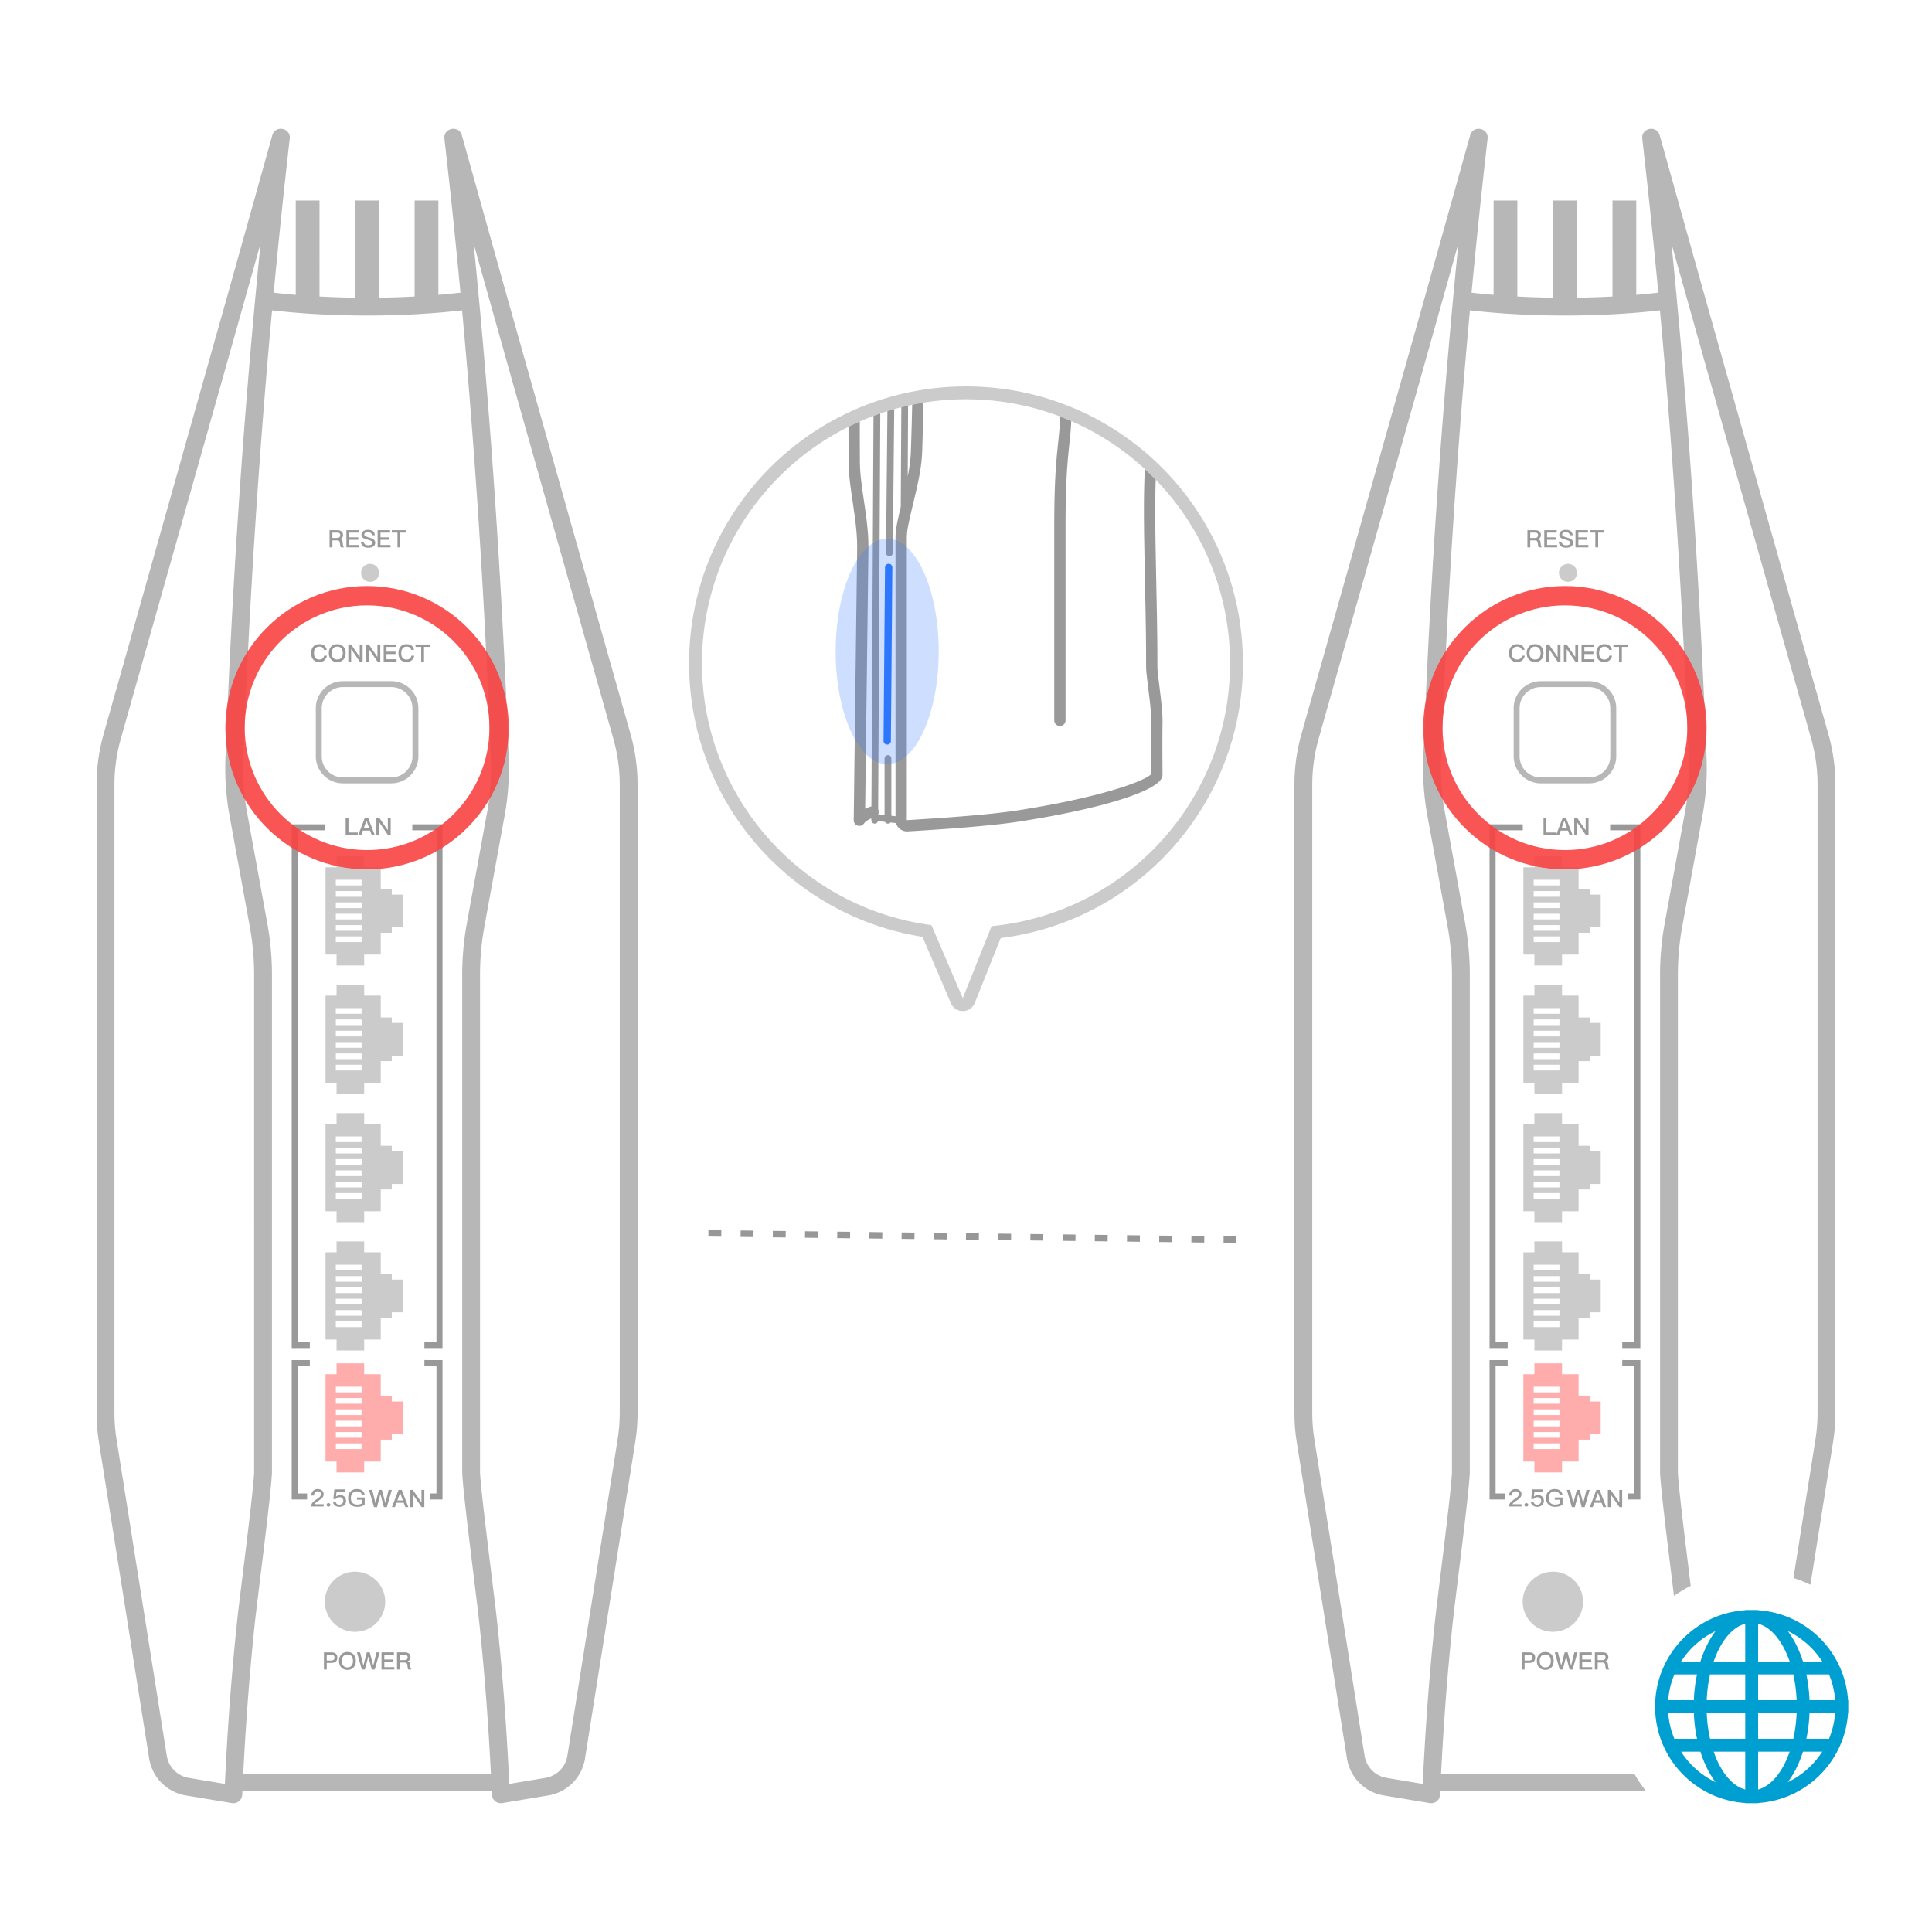 <svg xmlns="http://www.w3.org/2000/svg" width="300" height="300"><defs><filter id="a" width="325%" height="202.9%" x="-112.5%" y="-51.4%" filterUnits="objectBoundingBox"><feGaussianBlur in="SourceGraphic" stdDeviation="6"/></filter></defs><g fill="none" fill-rule="evenodd"><g transform="translate(15 20)"><path fill="#999" fill-opacity=".7" fill-rule="nonzero" d="M45.755 85.771h-7.503a4.207 4.207 0 0 0-4.213 4.2v7.466c0 2.32 1.887 4.2 4.213 4.2h7.503a4.207 4.207 0 0 0 4.213-4.2v-7.465c0-2.32-1.886-4.201-4.213-4.201Zm-7.503.92h7.503a3.285 3.285 0 0 1 3.29 3.28v7.466a3.285 3.285 0 0 1-3.29 3.28h-7.503a3.285 3.285 0 0 1-3.29-3.28v-7.465a3.285 3.285 0 0 1 3.29-3.28Z"/><path fill="#999" fill-rule="nonzero" d="M34.602 82.796c.289 0 .537-.082.743-.247.221-.175.36-.418.42-.732h-.428c-.052.202-.142.355-.27.456a.767.767 0 0 1-.469.138c-.292 0-.51-.093-.649-.273-.127-.168-.19-.41-.19-.724 0-.307.063-.546.194-.718.143-.194.353-.288.634-.288a.8.8 0 0 1 .462.12c.123.082.206.21.25.385h.429a.984.984 0 0 0-.353-.643c-.203-.164-.465-.246-.78-.246-.428 0-.754.138-.98.422-.198.246-.296.571-.296.968 0 .403.094.724.285.964.218.276.552.418.998.418Zm2.765 0c.409 0 .731-.13.968-.392.225-.25.337-.58.337-.99 0-.412-.112-.744-.337-.994-.237-.266-.56-.396-.968-.396-.413 0-.735.13-.968.4-.225.253-.334.582-.334.99 0 .403.109.732.334.986.233.262.555.396.968.396Zm0-.385c-.278 0-.495-.093-.645-.276-.147-.18-.218-.419-.218-.721 0-.307.071-.546.218-.725.153-.187.367-.28.645-.28s.491.085.641.265c.147.179.222.426.222.74 0 .313-.075.556-.222.732-.15.175-.363.265-.641.265Zm2.157.333v-1.95h.015l1.34 1.95h.427v-2.668h-.443V82h-.015l-1.324-1.924h-.439v2.668h.439Zm2.746 0v-1.95h.015l1.34 1.95h.427v-2.668h-.443V82h-.015l-1.324-1.924h-.439v2.668h.439Zm4.303 0v-.374h-1.557v-.807h1.403v-.374h-1.403v-.74h1.493v-.373h-1.932v2.668h1.996Zm1.583.052c.289 0 .536-.082.743-.247.221-.175.36-.418.42-.732h-.428c-.052.202-.142.355-.27.456a.767.767 0 0 1-.469.138c-.292 0-.51-.093-.649-.273-.127-.168-.191-.41-.191-.724 0-.307.064-.546.195-.718.143-.194.353-.288.634-.288a.8.8 0 0 1 .461.12c.124.082.207.21.252.385h.427a.984.984 0 0 0-.352-.643c-.203-.164-.465-.246-.78-.246-.428 0-.755.138-.98.422-.198.246-.296.571-.296.968 0 .403.094.724.285.964.218.276.552.418.998.418Zm2.686-.052v-2.295h.878v-.373h-2.195v.373h.878v2.295h.439ZM43.541 214.021l.525-2.006h.015l.522 2.006h.465l.773-2.668h-.495l-.503 2.03h-.015l-.529-2.03h-.454l-.529 2.03h-.015l-.503-2.03h-.495l.77 2.668h.468Zm2.788 0 .243-.668h1.122l.244.668h.469l-1.024-2.668h-.5l-1.023 2.668h.469Zm1.234-1.027h-.86l.425-1.17h.015l.42 1.17Zm1.545 1.027v-1.95h.015l1.34 1.95h.427v-2.668h-.442v1.925h-.015l-1.325-1.925h-.439v2.668h.44Zm-14.774-2.8c-.3 0-.543.093-.724.287-.178.179-.268.417-.272.714h.429c.008-.215.055-.375.15-.487.09-.115.224-.171.4-.171.166 0 .296.037.383.111.086.075.13.186.13.335a.63.63 0 0 1-.193.436 2.923 2.923 0 0 1-.402.305c-.318.208-.531.368-.633.484a.98.98 0 0 0-.28.695h1.936v-.357h-1.404c.059-.145.24-.312.543-.502a3.9 3.9 0 0 0 .582-.428c.181-.19.276-.398.276-.629a.728.728 0 0 0-.256-.573c-.173-.149-.398-.22-.665-.22Zm1.672 2.177a.272.272 0 0 0-.204.078.254.254 0 0 0-.087.201c0 .075.028.142.087.198a.285.285 0 0 0 .204.074c.079 0 .15-.026.209-.074a.278.278 0 0 0 .086-.198.267.267 0 0 0-.086-.2.307.307 0 0 0-.209-.079Zm.91-2.124-.154 1.488h.401a.482.482 0 0 1 .232-.212.748.748 0 0 1 .327-.063c.189 0 .33.052.433.156.102.104.153.25.153.435a.516.516 0 0 1-.177.41.652.652 0 0 1-.437.152.64.64 0 0 1-.377-.1.452.452 0 0 1-.185-.339h-.421c.02.246.13.443.33.584.181.13.398.197.65.197.279 0 .519-.078.72-.234a.835.835 0 0 0 .322-.673c0-.287-.086-.51-.251-.674a.88.88 0 0 0-.646-.246.935.935 0 0 0-.346.06.745.745 0 0 0-.3.182h-.011l.083-.766h1.345v-.357h-1.692Zm3.478-.053c-.413 0-.744.134-.988.41-.232.257-.346.584-.346.982 0 .395.114.718.346.968.248.268.595.401 1.043.401.244 0 .469-.03.673-.089a1.67 1.67 0 0 0 .508-.25v-1.115h-1.204v.346h.775v.576c-.095.056-.197.1-.315.13-.122.03-.252.049-.39.049-.35 0-.61-.093-.775-.28-.157-.17-.232-.416-.232-.736 0-.327.083-.584.256-.77.161-.179.378-.264.65-.264.22 0 .4.044.534.137a.62.62 0 0 1 .26.402h.433c-.051-.297-.177-.517-.378-.666-.208-.156-.492-.23-.85-.23ZM40.56 109.647v-.374H39.11v-2.294h-.435v2.668h1.883Zm.543 0 .244-.669h1.122l.244.669h.468l-1.024-2.668h-.499l-1.024 2.668h.47Zm1.234-1.028h-.859l.424-1.17h.015l.42 1.17Zm1.546 1.028v-1.95h.015l1.34 1.95h.427v-2.668h-.443v1.924h-.015l-1.324-1.924h-.439v2.668h.439ZM35.739 239.243v-1.024h.664c.652 0 .979-.276.979-.825 0-.546-.327-.819-.972-.819H35.3v2.668h.439Zm.637-1.397h-.637v-.897h.637c.192 0 .334.033.424.104.09.068.14.18.14.34 0 .161-.046.277-.136.348-.09.067-.233.105-.428.105Zm2.57 1.45c.409 0 .732-.131.968-.393.225-.25.338-.58.338-.99 0-.411-.113-.744-.338-.994-.236-.265-.559-.396-.968-.396-.413 0-.735.13-.968.4-.225.254-.334.583-.334.99 0 .403.11.732.334.986.233.262.555.396.968.396Zm0-.385c-.278 0-.495-.094-.645-.277-.146-.18-.218-.418-.218-.721 0-.307.072-.546.218-.725.154-.187.367-.28.645-.28s.492.086.642.265c.146.18.22.426.22.74s-.074.557-.22.732c-.15.176-.364.266-.642.266Zm2.712.332.526-2.006h.015l.521 2.006h.465l.773-2.668h-.495l-.503 2.03h-.015l-.529-2.03h-.454l-.529 2.03h-.015l-.502-2.03h-.496l.77 2.668h.468Zm4.577 0v-.374h-1.557v-.807h1.403v-.373h-1.403v-.74h1.493v-.374H44.24v2.668h1.996Zm.852 0v-1.087h.694c.15 0 .266.03.345.097.075.063.12.168.135.314l.034.329c.015.15.052.265.116.347h.476a.647.647 0 0 1-.161-.392l-.045-.43c-.03-.261-.161-.415-.394-.467v-.007a.582.582 0 0 0 .341-.236.634.634 0 0 0 .113-.37c0-.254-.086-.448-.251-.583-.158-.123-.375-.183-.65-.183h-1.192v2.668h.439Zm.694-1.46h-.694v-.834h.694c.18 0 .311.03.394.097.082.064.123.168.123.314 0 .134-.04.239-.123.314-.09.07-.222.108-.394.108ZM36.615 64.995v-1.087h.694c.15 0 .266.03.345.097.075.063.12.168.135.314l.034.329c.015.15.052.265.116.347h.476a.647.647 0 0 1-.16-.392l-.046-.43c-.03-.262-.161-.415-.394-.467v-.007a.582.582 0 0 0 .342-.236.634.634 0 0 0 .112-.37c0-.254-.086-.448-.251-.583-.158-.123-.375-.183-.65-.183h-1.192v2.668h.439Zm.694-1.46h-.694V62.7h.694c.18 0 .311.03.394.097.082.064.123.168.123.314 0 .134-.04.239-.123.314-.09.07-.222.108-.394.108Zm3.477 1.46v-.374H39.23v-.807h1.403v-.373H39.23v-.74h1.493v-.374H38.79v2.668h1.995Zm1.403.052c.342 0 .608-.07.796-.205a.669.669 0 0 0 .281-.568c0-.247-.116-.437-.349-.575-.105-.06-.337-.15-.701-.262a3.779 3.779 0 0 1-.458-.164c-.128-.068-.188-.161-.188-.273 0-.127.053-.22.165-.277.09-.048.218-.07.387-.07.195 0 .345.033.443.108.097.07.168.19.206.355h.435c-.026-.292-.135-.509-.323-.647-.176-.13-.424-.194-.739-.194-.288 0-.525.063-.712.194a.632.632 0 0 0-.3.557.59.59 0 0 0 .307.538c.079.045.285.12.615.224.297.09.47.15.522.176.165.082.251.194.251.336 0 .112-.06.198-.172.265a.956.956 0 0 1-.466.098c-.221 0-.382-.042-.487-.116-.117-.086-.188-.232-.218-.434h-.435c.019.34.143.587.368.744.183.127.442.19.772.19Zm3.448-.052v-.374H44.08v-.807h1.403v-.373H44.08v-.74h1.493v-.374h-1.932v2.668h1.996Zm1.523 0v-2.294h.878v-.374h-2.195v.374h.878v2.294h.439Z"/><ellipse cx="42.473" cy="68.95" fill="#999" fill-opacity=".5" rx="1.407" ry="1.401"/><ellipse cx="40.128" cy="228.718" fill="#999" fill-opacity=".5" rx="4.689" ry="4.671"/><path fill="#999" fill-opacity=".5" d="M41.55 172.766v1.693l2.572.001v3.387l1.715.001v.846h1.715v5.083h-1.714l-.001.847h-1.714l-.001 3.387H41.55v1.694h-4.288v-1.694h-1.715v-13.55l1.716-.002v-1.693h4.287Zm-.4 12.43h-4.002v.88h4.001v-.88Zm0-1.76h-4.002v.88h4.001v-.88Zm0-1.76h-4.002v.88h4.001v-.88Zm0-1.76h-4.002v.88h4.001v-.88Zm0-1.76h-4.002v.88h4.001v-.88Zm0-1.76h-4.002v.88h4.001v-.88ZM41.55 152.838v1.693h2.572v3.388h1.715v.847h1.715v5.082h-1.714l-.001.847h-1.714l-.001 3.388H41.55v1.694h-4.288v-1.694h-1.715v-13.551l1.716-.001v-1.693h4.287Zm-.4 12.43h-4.002v.88h4.001v-.88Zm0-1.76h-4.002v.88h4.001v-.88Zm0-1.76h-4.002v.88h4.001v-.88Zm0-1.76h-4.002v.88h4.001v-.88Zm0-1.76h-4.002v.88h4.001v-.88Zm0-1.76h-4.002v.88h4.001v-.88ZM41.55 132.91v1.693h2.572v3.388h1.715v.847h1.715v5.082h-1.714l-.001.847h-1.714l-.001 3.388H41.55v1.694h-4.288v-1.694h-1.715v-13.551l1.716-.001v-1.693h4.287Zm-.4 12.429h-4.002v.88h4.001v-.88Zm0-1.76h-4.002v.88h4.001v-.88Zm0-1.76h-4.002v.88h4.001v-.88Zm0-1.76h-4.002v.88h4.001v-.88Zm0-1.76h-4.002v.88h4.001v-.88Zm0-1.76h-4.002v.88h4.001v-.88ZM41.55 112.981v1.693l2.572.001v3.387l1.715.001v.846l1.715.001v5.082h-1.714l-.001.847h-1.714l-.001 3.388H41.55v1.693h-4.288v-1.694h-1.715v-13.55l1.716-.002v-1.693h4.287Zm-.4 12.43h-4.002v.88h4.001v-.88Zm0-1.76h-4.002v.88h4.001v-.88Zm0-1.76h-4.002v.88h4.001v-.88Zm0-1.76h-4.002v.88h4.001v-.88Zm0-1.76h-4.002v.88h4.001v-.88Zm0-1.76h-4.002v.88h4.001v-.88Z"/><path fill="#FF5B5B" fill-opacity=".5" d="M41.55 191.698v1.693l2.572.001v3.387h1.715v.847h1.715v5.082h-1.714l-.001.847h-1.714l-.001 3.388H41.55v1.694h-4.288v-1.694h-1.715v-13.551h1.716v-1.694h4.287Zm-.4 12.43h-4.002v.88h4.001v-.88Zm0-1.76h-4.002v.88h4.001v-.88Zm0-1.76h-4.002v.88h4.001v-.88Zm0-1.76h-4.002v.88h4.001v-.88Zm0-1.76h-4.002v.88h4.001v-.88Zm0-1.76h-4.002v.88h4.001v-.88Z"/><path fill="#999" fill-rule="nonzero" d="M33.109 191.197v.934h-1.876v19.772l1.451.001v.934h-2.389v-21.64zM53.712 191.197v21.641h-1.92v-.934h.982V192.13H50.9v-.934zM33.109 189.329v-.934h-1.876v-79.463l4.22-.001v-.934h-5.158v81.332zM53.712 189.329v-81.332h-4.69v.934h3.752v79.465l-1.875-.001v.934z"/><path fill="#999" fill-opacity=".7" fill-rule="nonzero" d="m56.72 1.013 6.813 24.344 14.39 51.012 4.981 17.591A28.84 28.84 0 0 1 84 101.838v97.548c0 1.518-.12 3.034-.358 4.533l-7.804 49.146a6.913 6.913 0 0 1-5.7 5.73l-7.14 1.186a1.384 1.384 0 0 1-1.611-1.3l-.025-.522H22.637l-.024.522a1.383 1.383 0 0 1-1.475 1.316l-.135-.016-7.141-1.187a6.914 6.914 0 0 1-5.654-5.472l-.046-.257-7.804-49.146a28.908 28.908 0 0 1-.35-3.883l-.008-.65v-97.548c0-2.444.31-4.875.922-7.236l.174-.642L6.077 76.37l14.39-51.012 6.814-24.344c.456-1.639 2.903-1.164 2.71.527a1173.731 1173.731 0 0 0-2.49 23.904l-1.023-.122c1.457.18 2.938.334 4.444.461v-14.65h3.693l-.001 14.905c1.812.097 3.658.158 5.537.182l.002-15.087h3.692l.002 15.087c1.879-.024 3.724-.085 5.536-.182V11.133h3.693v14.65c1.156-.097 2.297-.21 3.423-.339A1171.71 1171.71 0 0 0 54.01 1.54c-.193-1.69 2.254-2.166 2.71-.527ZM25.46 17.811l-5.367 19.102L3.761 94.712a26.084 26.084 0 0 0-.985 6.523l-.007.603v97.548c0 1.144.075 2.287.225 3.422l.099.68 7.804 49.145a4.147 4.147 0 0 0 3.218 3.4l.202.038 5.602.93.104-2.083.032-.614.033-.612.136-2.414.036-.596.036-.594.15-2.345.079-1.156.08-1.145.17-2.261.087-1.116.09-1.107.185-2.187.097-1.081.098-1.073.204-2.124.212-2.096.104-.992.136-1.202 1.246-10.194.418-3.477.4-3.485.246-2.343.093-1.026.027-.344.035-.566.007-.217.001-77.18c0-2.234-.18-4.463-.536-6.666l-.141-.825-3.145-17.243a40.832 40.832 0 0 1-.632-8.886c.996-26.04 2.678-51.311 5.046-75.814l.313-3.192.094-.934Zm33.08 0 .094.934c2.534 25.499 4.32 51.834 5.36 79.006a40.832 40.832 0 0 1-.633 8.886l-3.145 17.243a41.756 41.756 0 0 0-.677 7.49v77.181l.008.217.035.566.027.344.093 1.026.246 2.343.4 3.485.418 3.477 1.246 10.194.136 1.202.104.992.212 2.096.204 2.124c.066.712.131 1.43.195 2.154l.186 2.187c.06.735.12 1.476.177 2.223l.168 2.26c.055.761.108 1.528.16 2.302l.15 2.345.072 1.19.136 2.414.065 1.226.104 2.083 5.602-.93a4.148 4.148 0 0 0 3.42-3.438l7.804-49.146c.216-1.356.324-2.728.324-4.101v-97.548c0-2.411-.334-4.81-.992-7.126L63.907 36.913 58.54 17.811Zm-1.785 10.383 1.107-.132c-5.012.621-10.3.931-15.863.931-5.154 0-10.072-.266-14.753-.799-2.069 22.572-3.56 45.793-4.472 69.662a38.077 38.077 0 0 0 .461 7.54l.129.747 3.144 17.243a44.51 44.51 0 0 1 .713 7.092l.01.893v77.09l-.001.06-.001.067-.012.312-.023.384-.055.7-.075.837-.131 1.3-.117 1.095-.323 2.854-.48 4.03-.852 6.941-.49 4.065-.169 1.575-.201 1.987-.194 2.013-.185 2.04-.178 2.069-.17 2.1-.162 2.136-.153 2.172-.146 2.21-.035.56-.034.56-.134 2.273-.125 2.317-.014.279h38.458l-.014-.279-.125-2.317-.134-2.272a468.96 468.96 0 0 0-.07-1.12l-.145-2.211-.153-2.172-.162-2.135-.17-2.101-.178-2.07-.185-2.04-.194-2.012-.201-1.987-.17-1.575-.489-4.065-.852-6.942-.48-4.03-.323-2.853-.117-1.094-.13-1.3-.076-.837-.055-.701-.023-.384-.012-.312a5.829 5.829 0 0 1-.001-.128v-77.09c0-2.677.242-5.35.722-7.984l3.144-17.243c.499-2.733.696-5.512.59-8.287-.913-23.87-2.403-47.09-4.471-69.662Z"/></g><g transform="translate(201 20)"><path fill="#999" fill-opacity=".7" fill-rule="nonzero" d="M45.755 85.771h-7.503a4.207 4.207 0 0 0-4.213 4.2v7.466c0 2.32 1.887 4.2 4.213 4.2h7.503a4.207 4.207 0 0 0 4.213-4.2v-7.465c0-2.32-1.886-4.201-4.213-4.201Zm-7.503.92h7.503a3.285 3.285 0 0 1 3.29 3.28v7.466a3.285 3.285 0 0 1-3.29 3.28h-7.503a3.285 3.285 0 0 1-3.29-3.28v-7.465a3.285 3.285 0 0 1 3.29-3.28Z"/><path fill="#999" fill-rule="nonzero" d="M34.602 82.796c.289 0 .537-.082.743-.247.221-.175.36-.418.42-.732h-.428c-.052.202-.142.355-.27.456a.767.767 0 0 1-.469.138c-.292 0-.51-.093-.649-.273-.127-.168-.19-.41-.19-.724 0-.307.063-.546.194-.718.143-.194.353-.288.634-.288a.8.8 0 0 1 .462.12c.123.082.206.21.25.385h.429a.984.984 0 0 0-.353-.643c-.203-.164-.465-.246-.78-.246-.428 0-.754.138-.98.422-.198.246-.296.571-.296.968 0 .403.094.724.285.964.218.276.552.418.998.418Zm2.765 0c.409 0 .731-.13.968-.392.225-.25.337-.58.337-.99 0-.412-.112-.744-.337-.994-.237-.266-.56-.396-.968-.396-.413 0-.735.13-.968.4-.225.253-.334.582-.334.99 0 .403.109.732.334.986.233.262.555.396.968.396Zm0-.385c-.278 0-.495-.093-.645-.276-.147-.18-.218-.419-.218-.721 0-.307.071-.546.218-.725.153-.187.367-.28.645-.28s.491.085.641.265c.147.179.222.426.222.74 0 .313-.075.556-.222.732-.15.175-.363.265-.641.265Zm2.157.333v-1.95h.015l1.34 1.95h.427v-2.668h-.443V82h-.015l-1.324-1.924h-.439v2.668h.439Zm2.746 0v-1.95h.015l1.34 1.95h.427v-2.668h-.443V82h-.015l-1.324-1.924h-.439v2.668h.439Zm4.303 0v-.374h-1.557v-.807h1.403v-.374h-1.403v-.74h1.493v-.373h-1.932v2.668h1.996Zm1.583.052c.289 0 .536-.082.743-.247.221-.175.36-.418.42-.732h-.428c-.052.202-.142.355-.27.456a.767.767 0 0 1-.469.138c-.292 0-.51-.093-.649-.273-.127-.168-.191-.41-.191-.724 0-.307.064-.546.195-.718.143-.194.353-.288.634-.288a.8.8 0 0 1 .461.12c.124.082.207.21.252.385h.427a.984.984 0 0 0-.352-.643c-.203-.164-.465-.246-.78-.246-.428 0-.755.138-.98.422-.198.246-.296.571-.296.968 0 .403.094.724.285.964.218.276.552.418.998.418Zm2.686-.052v-2.295h.878v-.373h-2.195v.373h.878v2.295h.439ZM43.541 214.021l.525-2.006h.015l.522 2.006h.465l.773-2.668h-.495l-.503 2.03h-.015l-.529-2.03h-.454l-.529 2.03h-.015l-.503-2.03h-.495l.77 2.668h.468Zm2.788 0 .243-.668h1.122l.244.668h.469l-1.024-2.668h-.5l-1.023 2.668h.469Zm1.234-1.027h-.86l.425-1.17h.015l.42 1.17Zm1.545 1.027v-1.95h.015l1.34 1.95h.427v-2.668h-.442v1.925h-.015l-1.325-1.925h-.439v2.668h.44Zm-14.774-2.8c-.3 0-.543.093-.724.287-.178.179-.268.417-.272.714h.429c.008-.215.055-.375.15-.487.09-.115.224-.171.4-.171.166 0 .296.037.383.111.086.075.13.186.13.335a.63.63 0 0 1-.193.436 2.923 2.923 0 0 1-.402.305c-.318.208-.531.368-.633.484a.98.98 0 0 0-.28.695h1.936v-.357h-1.404c.059-.145.24-.312.543-.502a3.9 3.9 0 0 0 .582-.428c.181-.19.276-.398.276-.629a.728.728 0 0 0-.256-.573c-.173-.149-.398-.22-.665-.22Zm1.672 2.177a.272.272 0 0 0-.204.078.254.254 0 0 0-.087.201c0 .075.028.142.087.198a.285.285 0 0 0 .204.074c.079 0 .15-.026.209-.074a.278.278 0 0 0 .086-.198.267.267 0 0 0-.086-.2.307.307 0 0 0-.209-.079Zm.91-2.124-.154 1.488h.401a.482.482 0 0 1 .232-.212.748.748 0 0 1 .327-.063c.189 0 .33.052.433.156.102.104.153.25.153.435a.516.516 0 0 1-.177.41.652.652 0 0 1-.437.152.64.64 0 0 1-.377-.1.452.452 0 0 1-.185-.339h-.421c.02.246.13.443.33.584.181.13.398.197.65.197.279 0 .519-.078.72-.234a.835.835 0 0 0 .322-.673c0-.287-.086-.51-.251-.674a.88.88 0 0 0-.646-.246.935.935 0 0 0-.346.06.745.745 0 0 0-.3.182h-.011l.083-.766h1.345v-.357h-1.692Zm3.478-.053c-.413 0-.744.134-.988.41-.232.257-.346.584-.346.982 0 .395.114.718.346.968.248.268.595.401 1.043.401.244 0 .469-.03.673-.089a1.67 1.67 0 0 0 .508-.25v-1.115h-1.204v.346h.775v.576c-.095.056-.197.1-.315.13-.122.03-.252.049-.39.049-.35 0-.61-.093-.775-.28-.157-.17-.232-.416-.232-.736 0-.327.083-.584.256-.77.161-.179.378-.264.65-.264.22 0 .4.044.534.137a.62.62 0 0 1 .26.402h.433c-.051-.297-.177-.517-.378-.666-.208-.156-.492-.23-.85-.23ZM40.56 109.647v-.374H39.11v-2.294h-.435v2.668h1.883Zm.543 0 .244-.669h1.122l.244.669h.468l-1.024-2.668h-.499l-1.024 2.668h.47Zm1.234-1.028h-.859l.424-1.17h.015l.42 1.17Zm1.546 1.028v-1.95h.015l1.34 1.95h.427v-2.668h-.443v1.924h-.015l-1.324-1.924h-.439v2.668h.439ZM35.739 239.243v-1.024h.664c.652 0 .979-.276.979-.825 0-.546-.327-.819-.972-.819H35.3v2.668h.439Zm.637-1.397h-.637v-.897h.637c.192 0 .334.033.424.104.09.068.14.18.14.34 0 .161-.046.277-.136.348-.09.067-.233.105-.428.105Zm2.57 1.45c.409 0 .732-.131.968-.393.225-.25.338-.58.338-.99 0-.411-.113-.744-.338-.994-.236-.265-.559-.396-.968-.396-.413 0-.735.13-.968.4-.225.254-.334.583-.334.99 0 .403.11.732.334.986.233.262.555.396.968.396Zm0-.385c-.278 0-.495-.094-.645-.277-.146-.18-.218-.418-.218-.721 0-.307.072-.546.218-.725.154-.187.367-.28.645-.28s.492.086.642.265c.146.18.22.426.22.74s-.074.557-.22.732c-.15.176-.364.266-.642.266Zm2.712.332.526-2.006h.015l.521 2.006h.465l.773-2.668h-.495l-.503 2.03h-.015l-.529-2.03h-.454l-.529 2.03h-.015l-.502-2.03h-.496l.77 2.668h.468Zm4.577 0v-.374h-1.557v-.807h1.403v-.373h-1.403v-.74h1.493v-.374H44.24v2.668h1.996Zm.852 0v-1.087h.694c.15 0 .266.03.345.097.075.063.12.168.135.314l.034.329c.015.15.052.265.116.347h.476a.647.647 0 0 1-.161-.392l-.045-.43c-.03-.261-.161-.415-.394-.467v-.007a.582.582 0 0 0 .341-.236.634.634 0 0 0 .113-.37c0-.254-.086-.448-.251-.583-.158-.123-.375-.183-.65-.183h-1.192v2.668h.439Zm.694-1.46h-.694v-.834h.694c.18 0 .311.03.394.097.082.064.123.168.123.314 0 .134-.04.239-.123.314-.09.07-.222.108-.394.108ZM36.615 64.995v-1.087h.694c.15 0 .266.03.345.097.075.063.12.168.135.314l.034.329c.015.15.052.265.116.347h.476a.647.647 0 0 1-.16-.392l-.046-.43c-.03-.262-.161-.415-.394-.467v-.007a.582.582 0 0 0 .342-.236.634.634 0 0 0 .112-.37c0-.254-.086-.448-.251-.583-.158-.123-.375-.183-.65-.183h-1.192v2.668h.439Zm.694-1.46h-.694V62.7h.694c.18 0 .311.03.394.097.082.064.123.168.123.314 0 .134-.04.239-.123.314-.09.07-.222.108-.394.108Zm3.477 1.46v-.374H39.23v-.807h1.403v-.373H39.23v-.74h1.493v-.374H38.79v2.668h1.995Zm1.403.052c.342 0 .608-.07.796-.205a.669.669 0 0 0 .281-.568c0-.247-.116-.437-.349-.575-.105-.06-.337-.15-.701-.262a3.779 3.779 0 0 1-.458-.164c-.128-.068-.188-.161-.188-.273 0-.127.053-.22.165-.277.09-.048.218-.07.387-.07.195 0 .345.033.443.108.097.07.168.19.206.355h.435c-.026-.292-.135-.509-.323-.647-.176-.13-.424-.194-.739-.194-.288 0-.525.063-.712.194a.632.632 0 0 0-.3.557.59.59 0 0 0 .307.538c.079.045.285.12.615.224.297.09.47.15.522.176.165.082.251.194.251.336 0 .112-.06.198-.172.265a.956.956 0 0 1-.466.098c-.221 0-.382-.042-.487-.116-.117-.086-.188-.232-.218-.434h-.435c.019.34.143.587.368.744.183.127.442.19.772.19Zm3.448-.052v-.374H44.08v-.807h1.403v-.373H44.08v-.74h1.493v-.374h-1.932v2.668h1.996Zm1.523 0v-2.294h.878v-.374h-2.195v.374h.878v2.294h.439Z"/><ellipse cx="42.473" cy="68.95" fill="#999" fill-opacity=".5" rx="1.407" ry="1.401"/><ellipse cx="40.128" cy="228.718" fill="#999" fill-opacity=".5" rx="4.689" ry="4.671"/><path fill="#999" fill-opacity=".5" d="M41.55 172.766v1.693l2.572.001v3.387l1.715.001v.846h1.715v5.083h-1.714l-.001.847h-1.714l-.001 3.387H41.55v1.694h-4.288v-1.694h-1.715v-13.55l1.716-.002v-1.693h4.287Zm-.4 12.43h-4.002v.88h4.001v-.88Zm0-1.76h-4.002v.88h4.001v-.88Zm0-1.76h-4.002v.88h4.001v-.88Zm0-1.76h-4.002v.88h4.001v-.88Zm0-1.76h-4.002v.88h4.001v-.88Zm0-1.76h-4.002v.88h4.001v-.88ZM41.55 152.838v1.693h2.572v3.388h1.715v.847h1.715v5.082h-1.714l-.001.847h-1.714l-.001 3.388H41.55v1.694h-4.288v-1.694h-1.715v-13.551l1.716-.001v-1.693h4.287Zm-.4 12.43h-4.002v.88h4.001v-.88Zm0-1.76h-4.002v.88h4.001v-.88Zm0-1.76h-4.002v.88h4.001v-.88Zm0-1.76h-4.002v.88h4.001v-.88Zm0-1.76h-4.002v.88h4.001v-.88Zm0-1.76h-4.002v.88h4.001v-.88ZM41.55 132.91v1.693h2.572v3.388h1.715v.847h1.715v5.082h-1.714l-.001.847h-1.714l-.001 3.388H41.55v1.694h-4.288v-1.694h-1.715v-13.551l1.716-.001v-1.693h4.287Zm-.4 12.429h-4.002v.88h4.001v-.88Zm0-1.76h-4.002v.88h4.001v-.88Zm0-1.76h-4.002v.88h4.001v-.88Zm0-1.76h-4.002v.88h4.001v-.88Zm0-1.76h-4.002v.88h4.001v-.88Zm0-1.76h-4.002v.88h4.001v-.88ZM41.55 112.981v1.693l2.572.001v3.387l1.715.001v.846l1.715.001v5.082h-1.714l-.001.847h-1.714l-.001 3.388H41.55v1.693h-4.288v-1.694h-1.715v-13.55l1.716-.002v-1.693h4.287Zm-.4 12.43h-4.002v.88h4.001v-.88Zm0-1.76h-4.002v.88h4.001v-.88Zm0-1.76h-4.002v.88h4.001v-.88Zm0-1.76h-4.002v.88h4.001v-.88Zm0-1.76h-4.002v.88h4.001v-.88Zm0-1.76h-4.002v.88h4.001v-.88Z"/><path fill="#FF5B5B" fill-opacity=".5" d="M41.55 191.698v1.693l2.572.001v3.387h1.715v.847h1.715v5.082h-1.714l-.001.847h-1.714l-.001 3.388H41.55v1.694h-4.288v-1.694h-1.715v-13.551h1.716v-1.694h4.287Zm-.4 12.43h-4.002v.88h4.001v-.88Zm0-1.76h-4.002v.88h4.001v-.88Zm0-1.76h-4.002v.88h4.001v-.88Zm0-1.76h-4.002v.88h4.001v-.88Zm0-1.76h-4.002v.88h4.001v-.88Zm0-1.76h-4.002v.88h4.001v-.88Z"/><path fill="#999" fill-rule="nonzero" d="M33.109 191.197v.934h-1.876v19.772l1.451.001v.934h-2.389v-21.64zM53.712 191.197v21.641h-1.92v-.934h.982V192.13H50.9v-.934zM33.109 189.329v-.934h-1.876v-79.463l4.22-.001v-.934h-5.158v81.332zM53.712 189.329v-81.332h-4.69v.934h3.752v79.465l-1.875-.001v.934z"/><path fill="#999" fill-opacity=".7" fill-rule="nonzero" d="m56.72 1.013 6.813 24.344 14.39 51.012 4.981 17.591A28.84 28.84 0 0 1 84 101.838v97.548c0 1.518-.12 3.034-.358 4.533l-3.518 22.161a20.861 20.861 0 0 0-2.636-1.059l3.42-21.534c.215-1.356.323-2.728.323-4.101v-97.548c0-2.411-.334-4.81-.992-7.126L63.907 36.913 58.54 17.811l.094.934c2.534 25.499 4.32 51.834 5.36 79.006a40.832 40.832 0 0 1-.633 8.886l-3.145 17.243a41.756 41.756 0 0 0-.677 7.49v77.181l.008.217.035.566.027.344.093 1.026.246 2.343.4 3.485.418 3.477.763 6.243c-.905.458-1.773.98-2.597 1.56l-.093-.77-.852-6.943-.48-4.03-.323-2.853-.117-1.094-.13-1.3-.076-.837-.055-.701-.023-.384-.012-.312a5.829 5.829 0 0 1-.001-.128v-77.09c0-2.677.242-5.35.722-7.984l3.144-17.243c.499-2.733.696-5.512.59-8.287-.867-22.676-2.256-44.767-4.165-66.271l-.307-3.391-.054.006c-4.665.529-9.566.793-14.701.793-5.154 0-10.072-.266-14.753-.799-2.069 22.572-3.56 45.793-4.472 69.662a38.077 38.077 0 0 0 .461 7.54l.129.747 3.144 17.243a44.51 44.51 0 0 1 .713 7.092l.01.893v77.09l-.001.06-.001.067-.012.312-.023.384-.055.7-.075.837-.131 1.3-.117 1.095-.323 2.854-.48 4.03-.852 6.941-.49 4.065-.169 1.575-.201 1.987-.194 2.013-.185 2.04-.178 2.069-.17 2.1-.162 2.136-.153 2.172-.146 2.21-.035.56-.034.56-.134 2.273-.125 2.317-.014.279h29.98a21.044 21.044 0 0 0 1.883 2.763l-31.997-.001-.024.522a1.383 1.383 0 0 1-1.475 1.316l-.135-.016-7.141-1.187a6.914 6.914 0 0 1-5.654-5.472l-.046-.257-7.804-49.146a28.908 28.908 0 0 1-.35-3.883l-.008-.65v-97.548c0-2.444.31-4.875.922-7.236l.174-.642L6.077 76.37l14.39-51.012 6.814-24.344c.456-1.639 2.903-1.164 2.71.527a1173.731 1173.731 0 0 0-2.49 23.904l-.728-.087.802.096c1.102.125 2.218.235 3.347.33v-14.65h3.693l-.001 14.905c1.812.097 3.658.158 5.537.182l.002-15.087h3.692l.002 15.087c1.879-.024 3.724-.085 5.536-.182V11.133h3.693v14.65c1.156-.097 2.297-.21 3.423-.339A1171.71 1171.71 0 0 0 54.01 1.54c-.193-1.69 2.254-2.166 2.71-.527ZM25.46 17.811l-5.367 19.102L3.761 94.712a26.084 26.084 0 0 0-.985 6.523l-.007.603v97.548c0 1.144.075 2.287.225 3.422l.099.68 7.804 49.145a4.147 4.147 0 0 0 3.218 3.4l.202.038 5.602.93.104-2.083.032-.614.033-.612.136-2.414.036-.596.036-.594.15-2.345.079-1.156.08-1.145.17-2.261.087-1.116.09-1.107.185-2.187.097-1.081.098-1.073.204-2.124.212-2.096.104-.992.136-1.202 1.246-10.194.418-3.477.4-3.485.246-2.343.093-1.026.027-.344.035-.566.007-.217.001-77.18c0-2.234-.18-4.463-.536-6.666l-.141-.825-3.145-17.243a40.832 40.832 0 0 1-.632-8.886c.996-26.04 2.678-51.311 5.046-75.814l.313-3.192.094-.934Z"/></g><path fill="#009FD1" d="M280.98 264a23.583 23.583 0 0 0-.492-3.999h3.515c.522 1.246.853 2.592.96 4h-3.983Zm-.492 6.003c.268-1.266.44-2.608.492-4.003h3.98a12.834 12.834 0 0 1-.957 4.003h-3.515Zm-.522 2h2.991a13.073 13.073 0 0 1-5.347 4.728c.967-1.286 1.772-2.893 2.356-4.729Zm-6.965 0h4.9c-1.075 3.113-2.847 5.32-4.9 5.87v-5.87Zm0-6.003h5.98a22.26 22.26 0 0 1-.52 4.003H273V266Zm0-5.999h5.46c.284 1.246.457 2.592.52 4H273v-4Zm0-7.873c2.053.549 3.825 2.758 4.9 5.87H273v-5.87Zm6.965 5.87c-.584-1.834-1.385-3.445-2.356-4.729a13.087 13.087 0 0 1 5.347 4.729h-2.99Zm-8.967 0h-4.9c1.075-3.112 2.845-5.321 4.9-5.87v5.87Zm0 6.002h-5.98c.059-1.407.236-2.753.518-3.999H271v4Zm0 6.003h-5.462a22.446 22.446 0 0 1-.518-4.003H271v4.003Zm0 7.87c-2.055-.55-3.825-2.757-4.9-5.87h4.9v5.87Zm-6.963-5.87c.584 1.835 1.387 3.446 2.354 4.728a13.066 13.066 0 0 1-5.349-4.729h2.995ZM263.02 266c.055 1.395.224 2.737.492 4.003h-3.517a13.005 13.005 0 0 1-.957-4.003h3.982Zm.492-5.999a23.79 23.79 0 0 0-.492 4h-3.982c.106-1.408.439-2.754.957-4h3.517Zm.526-2.003h-2.997a13.08 13.08 0 0 1 5.349-4.729c-.965 1.284-1.768 2.895-2.352 4.729ZM286.964 264c-.492-7.49-6.476-13.476-13.963-13.968V250h-2.002v.032c-7.487.492-13.473 6.478-13.965 13.968H257v2h.034c.492 7.49 6.478 13.474 13.965 13.966V280h2.002v-.034c7.487-.492 13.471-6.476 13.963-13.966H287v-2h-.036Z"/><path fill="#979797" fill-rule="nonzero" d="m191.994 193.006.012-1-2-.024-.012 1 2 .024Zm-5-.06.012-1-2-.025-.012 1 2 .024Zm-5-.062.013-1-2-.024-.012 1 2 .024Zm-4.999-.06.012-1-2-.025-.012 1 2 .024Zm-5-.062.013-1-2-.024-.012 1 2 .024Zm-5-.06.013-1-2-.025-.012 1 2 .024Zm-4.999-.062.012-1-2-.024-.012 1 2 .024Zm-5-.06.013-1-2-.025-.012 1 2 .024Zm-5-.062.013-1-2-.024-.012 1 2 .024Zm-4.999-.06.012-1-2-.025-.012 1 2 .024Zm-5-.062.013-1-2-.024-.012 1 2 .024Zm-4.999-.06.012-1-2-.025-.012 1 2 .024Zm-5-.062.013-1-2-.024-.013 1 2 .024Zm-5-.06.013-1-2-.025-.012 1 2 .024Zm-4.999-.062.012-1-2-.024-.012 1 2 .024Zm-5-.06.013-1-2-.025-.012 1 2 .024Zm-5-.061.013-1-2-.025-.012 1 2 .025Z"/><g transform="translate(109 62)"><path fill="#999" fill-opacity=".5" fill-rule="nonzero" d="M41-2C17.252-2-2 17.252-2 41l.005.649c.311 20.936 15.664 38.51 36.101 41.801l.133.02 4.423 10.318.073.153c.777 1.481 2.981 1.403 3.622-.198l4.032-10.078.09-.011C67.779 80.947 84 62.752 84 41 84 17.252 64.748-2 41-2Zm0 2c22.644 0 41 18.356 41 41 0 21.302-16.245 38.81-37.022 40.81L40.5 93l-4.864-11.348C15.527 79.025 0 61.826 0 41 0 18.356 18.356 0 41 0Z"/><path fill="#999" d="m34.404.528-.053 2.385-.016.65-.018.654-.079 2.638-.045 1.335c-.036 1.032-.164 2.136-.38 3.365l-.098.534-.115.587-.127.604-.142.643-.162.7-.42 1.758-.374 1.586-.224 1.008-.158.789-.067.394-.049.35-.024.215-.03.407-.011.4v43.783c0 .013.007.025.017.03l.018.006 1.281-.077 3.028-.196 2.243-.159 2.082-.16 1.921-.164 1.337-.125 1.245-.125 1.156-.127 1.065-.128.975-.129.6-.087.977-.153c.459-.073.913-.148 1.363-.224l.67-.115 1.318-.234 1.285-.24 1.252-.246 1.216-.25c.748-.159 1.475-.32 2.178-.482l.696-.164 1.079-.264 1.036-.267c.81-.214 1.58-.431 2.301-.649l.533-.163.734-.236.686-.233.164-.057.161-.058.613-.227a17.804 17.804 0 0 0 1.733-.757 5.54 5.54 0 0 0 .832-.505l.087-.072.027-.023c.015-.012.025-.018.032-.016l.007.01.003.023-.016-2.641-.004-2.624.004-1.188.02-1.873-.009-.444-.004-.118-.005-.12-.03-.515-.044-.564-.058-.62-.072-.678-.064-.557-.344-2.812-.102-.906-.05-.58-.013-.372-.008-2.488-.023-2.605-.042-2.826-.158-7.914-.087-5.088-.023-2.426v-1.918l.01-1.172.01-.571.023-1.136.037-1.302.038-.877.03-.49c.576.53 1.137 1.078 1.681 1.64l-.017.505-.03 1.242-.021 1.36-.009 1.926.02 2.792.054 3.488.197 9.96.05 3.614.013 1.478.008 2.656.007.29.027.404.06.587.38 3.131.13 1.144.068.68.054.625.038.573.024.527c.005.168.008.33.008.484l-.002.229-.012.942-.009 1.476v2.043l.021 3.714c0 .61-.639 1.259-1.819 1.92l-.227.125-.36.184-.094.046-.095.046-.4.185-.426.185-.451.185-.117.047-.118.046-.49.185-.514.185-.538.185-.138.046-.14.046-.573.185-.597.183-.937.274-.651.182-1.018.27-.705.18-1.094.266-.755.176-1.167.26-.8.172-1.235.253-1.274.25-.87.162-1.335.24-1.37.235-.93.153-1.325.208-.81.115-.876.113-.944.113-1.01.111-1.381.14-1.034.097-1.65.144-1.772.142-1.892.14-2.012.139-2.133.136-1.49.09-.105.003a1.79 1.79 0 0 1-1.72-1.294l-.85-.096a.525.525 0 0 1-.86-.094l-1.08-.121a.527.527 0 0 1-.419.388l-.094.008a.526.526 0 0 1-.516-.434l-.008-.095v-.282c-.517.219-.87.454-1.065.689l-.063.084c-.465.693-1.52.402-1.6-.388l-.006-.111.532-42.296-.004-.51-.012-.504-.022-.503-.031-.51-.041-.527-.052-.549-.062-.579-.074-.617-.086-.664-.21-1.494-.267-1.828-.162-1.18-.123-1-.048-.447-.057-.625-.028-.395-.03-.577-.017-.577-.004-.396-.008-2.066-.006-2.985-.001-.254a40.803 40.803 0 0 1 1.756-.823l.002 2.625.013 3.683.012.548.024.544.039.56.055.6.073.658.093.74.204 1.468.275 1.888.157 1.128.089.684.076.637.064.6.053.572.043.549.017.268.027.532.01.264.013.531.005.542-.51 40.519.159-.074c.163-.072.335-.141.516-.207l.278-.097.016-.004.326-60.623c.349-.13.7-.257 1.053-.378l-.33 61.456a.886.886 0 0 1-.002.768l-.002.009.997.11v-8.768a.526.526 0 0 1 1.044-.095l.009.095-.001 8.886.65.072.001-43.225c0-.077.002-.152.004-.226l.007-.22.012-.22.017-.222.023-.228.047-.364.04-.263.109-.592.106-.517.288-1.284.16-.677.087-15.464c.35-.088.7-.172 1.054-.25l-.061 10.983.042-.21c.227-1.195.37-2.254.429-3.224l.02-.41.022-.665.022-.663.079-2.628.033-1.298.03-1.289.014-.732c.583-.121 1.171-.23 1.763-.325Zm22.94 2.859-.015.35c-.02.388-.045.775-.078 1.175l-.065.727-.275 2.66-.095 1.028-.057.699-.052.714-.069 1.112-.058 1.17-.032.819-.04 1.299-.019.918-.015.964-.013 1.544-.002 1.099v30.184a.877.877 0 0 1-1.748.11l-.007-.11V19.102l.01-1.665.015-1.038.03-1.46.043-1.36.036-.857.063-1.223.049-.782.084-1.132.096-1.097.32-3.127c.09-.947.142-1.772.16-2.678.584.22 1.162.455 1.734.704ZM29.855 1.533l-.22 22.305a.526.526 0 0 1-.437.514l-.095.007a.526.526 0 0 1-.513-.436l-.008-.095.217-21.982c.35-.109.702-.213 1.056-.313Z"/><path fill="#2A75FF" fill-rule="nonzero" d="M29 25.545a.57.57 0 0 1 .558.482l.007.093-.228 26.93a.57.57 0 0 1-1.134.082l-.007-.092.228-26.93a.57.57 0 0 1 .575-.565Z"/><ellipse cx="28.763" cy="39.158" fill="#367DFF" filter="url(#a)" opacity=".5" rx="8" ry="17.5"/></g><path fill="#F84343" fill-opacity=".9" fill-rule="nonzero" d="M35.003 112.635C35.197 100.655 44.972 91 56.999 91 69.149 91 79 100.85 79 112.999 79 125.149 69.15 135 56.999 135c-12.028 0-21.802-9.655-21.996-21.638L35 113l.003-.364Zm2.997.364C38 123.493 46.507 132 56.999 132 67.493 132 76 123.493 76 112.999 76 102.507 67.493 94 56.999 94 46.507 94 38 102.507 38 112.999ZM221.003 112.635c.194-11.98 9.969-21.635 21.996-21.635 12.15 0 22.001 9.85 22.001 21.999 0 12.15-9.85 22.001-22.001 22.001-12.028 0-21.802-9.655-21.996-21.638L221 113l.003-.364Zm2.997.364c0 10.494 8.507 19.001 18.999 19.001 10.494 0 19.001-8.507 19.001-19.001C262 102.507 253.493 94 242.999 94 232.507 94 224 102.507 224 112.999Z"/></g></svg>